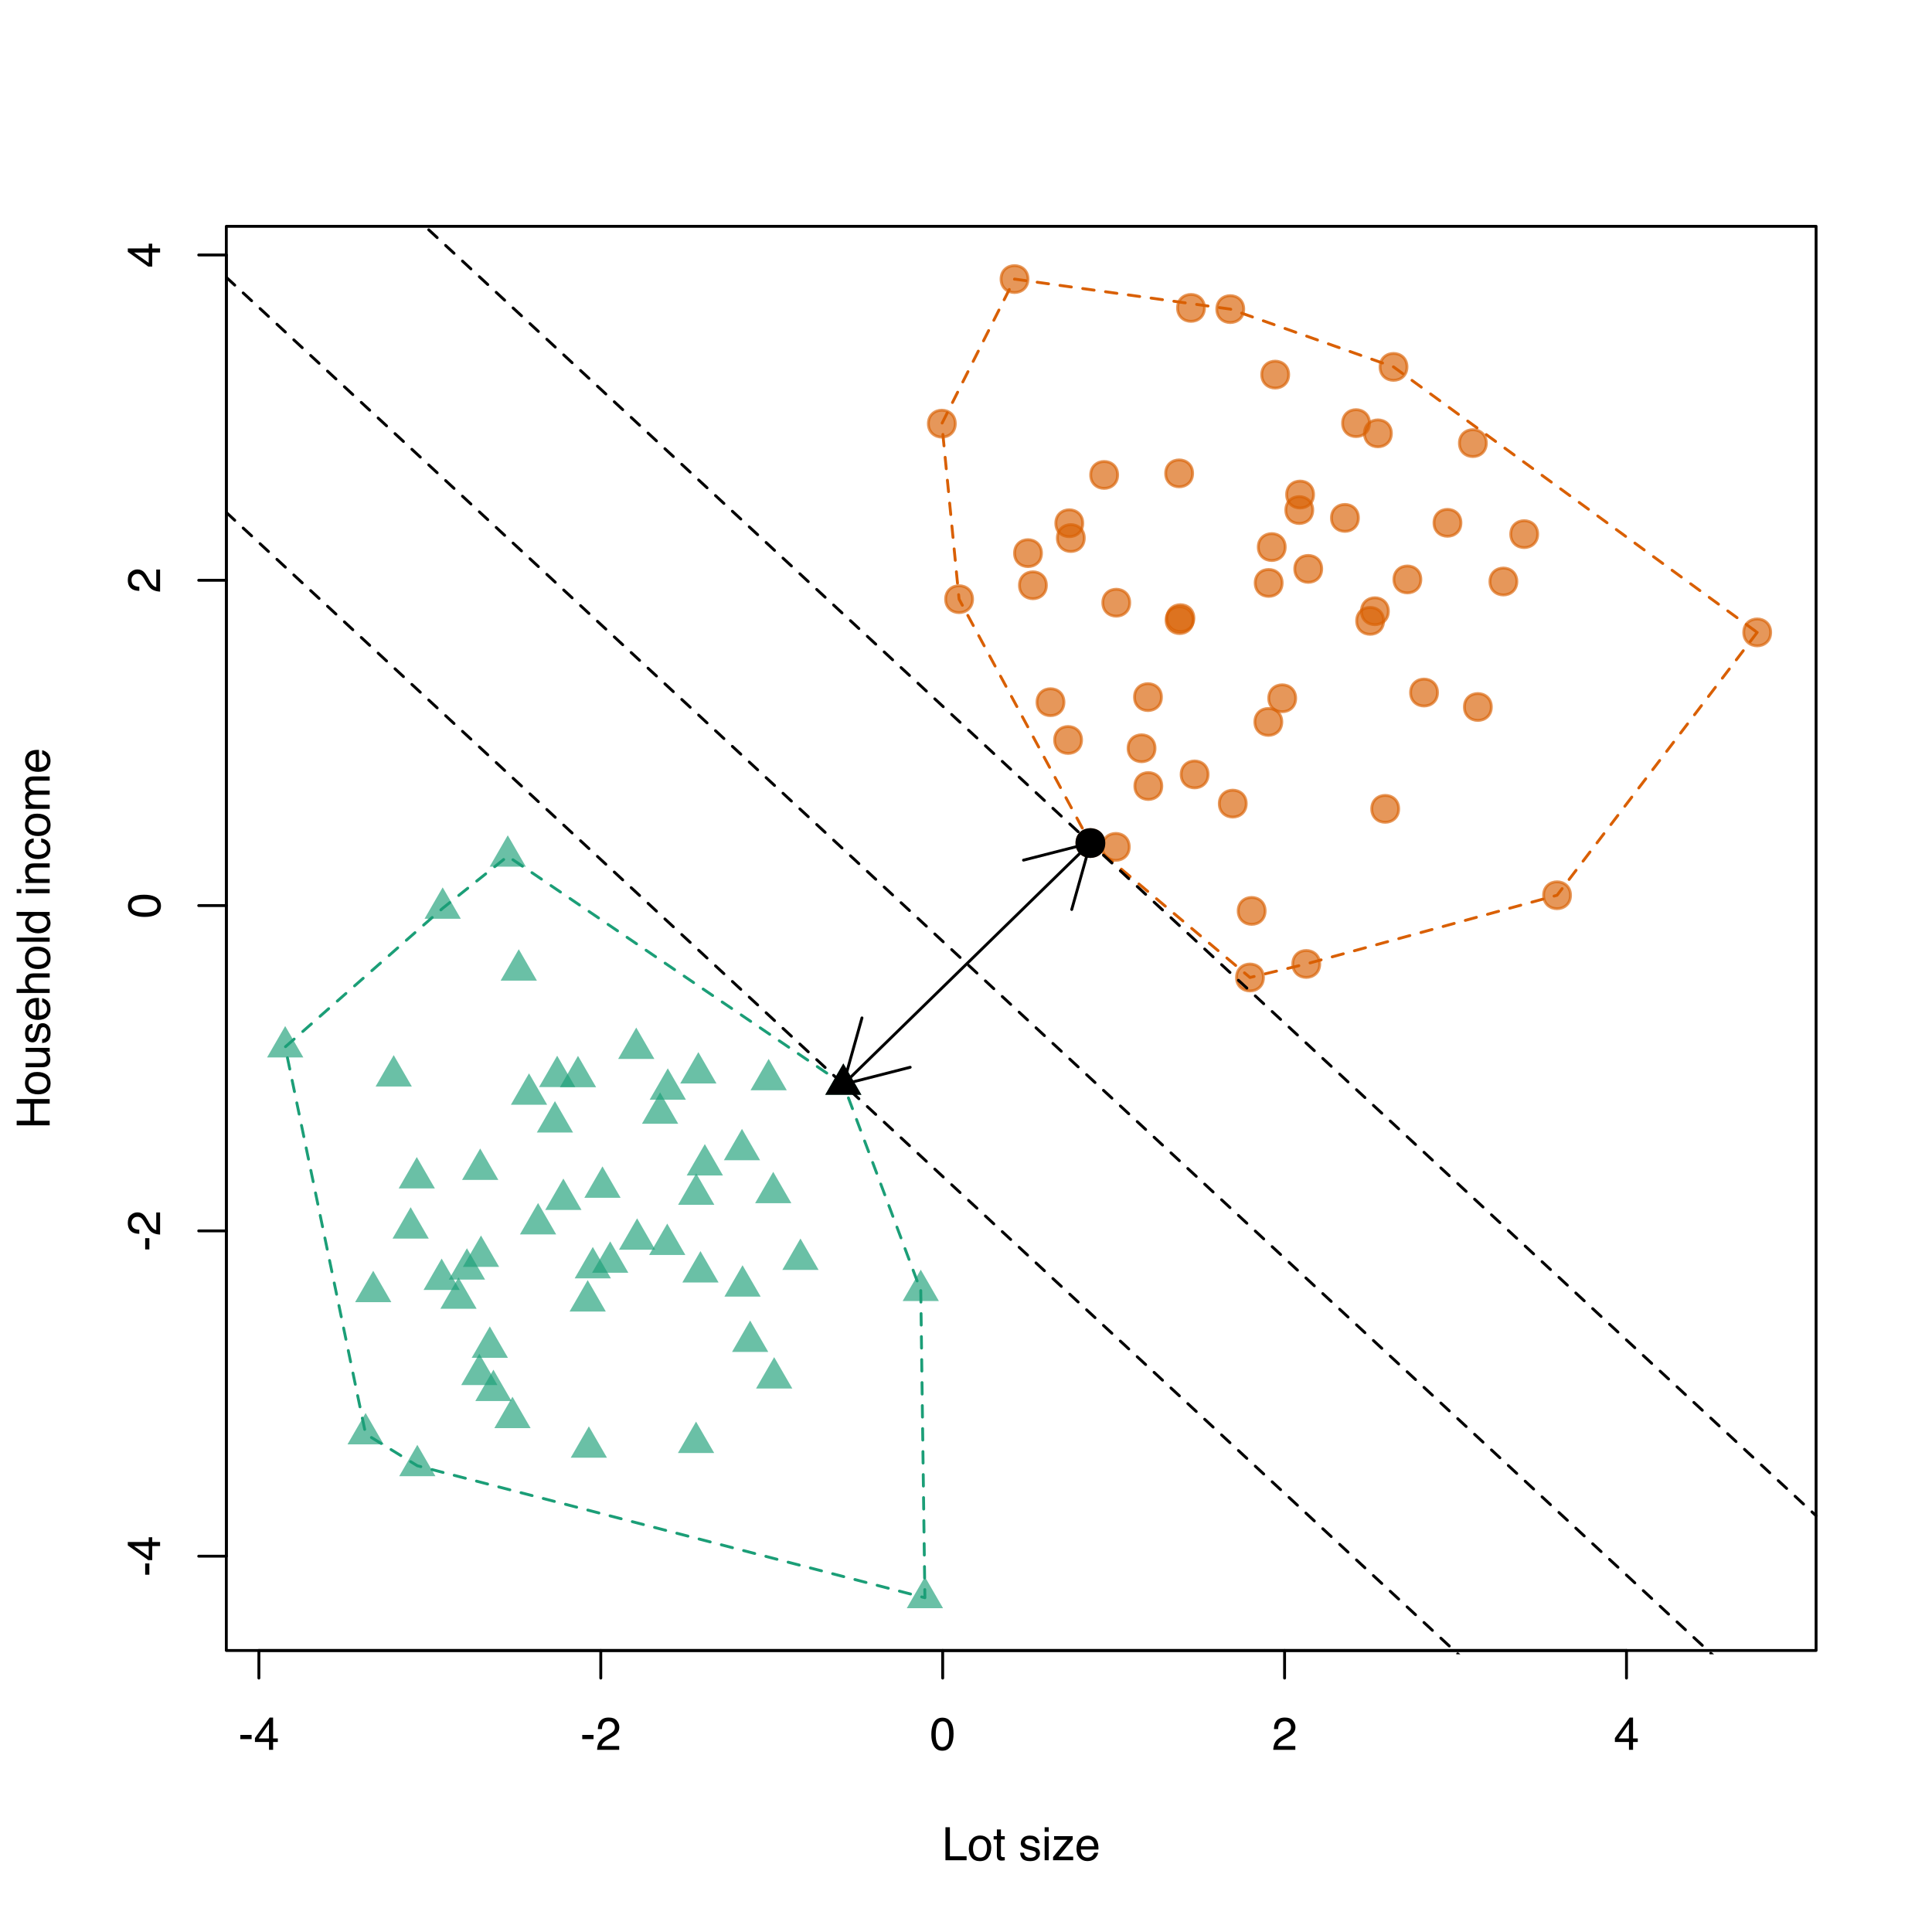 <?xml version="1.0" encoding="UTF-8"?>
<svg xmlns="http://www.w3.org/2000/svg" xmlns:xlink="http://www.w3.org/1999/xlink" width="504pt" height="504pt" viewBox="0 0 504 504" version="1.1">
<defs>
<g>
<symbol overflow="visible" id="glyph0-0">
<path style="stroke:none;" d="M 0.391 0 L 0.391 -8.609 L 7.219 -8.609 L 7.219 0 Z M 6.141 -1.078 L 6.141 -7.531 L 1.469 -7.531 L 1.469 -1.078 Z M 6.141 -1.078 "/>
</symbol>
<symbol overflow="visible" id="glyph0-1">
<path style="stroke:none;" d="M 0.5 -3.891 L 3.438 -3.891 L 3.438 -2.797 L 0.5 -2.797 Z M 0.5 -3.891 "/>
</symbol>
<symbol overflow="visible" id="glyph0-2">
<path style="stroke:none;" d="M 3.969 -2.969 L 3.969 -6.781 L 1.281 -2.969 Z M 3.984 0 L 3.984 -2.047 L 0.312 -2.047 L 0.312 -3.078 L 4.156 -8.422 L 5.047 -8.422 L 5.047 -2.969 L 6.281 -2.969 L 6.281 -2.047 L 5.047 -2.047 L 5.047 0 Z M 3.984 0 "/>
</symbol>
<symbol overflow="visible" id="glyph0-3">
<path style="stroke:none;" d="M 0.375 0 C 0.414 -0.719 0.566 -1.344 0.828 -1.875 C 1.086 -2.414 1.594 -2.906 2.344 -3.344 L 3.469 -4 C 3.969 -4.289 4.32 -4.539 4.531 -4.75 C 4.852 -5.07 5.016 -5.441 5.016 -5.859 C 5.016 -6.348 4.863 -6.734 4.562 -7.016 C 4.27 -7.305 3.883 -7.453 3.406 -7.453 C 2.676 -7.453 2.176 -7.18 1.906 -6.641 C 1.75 -6.336 1.664 -5.93 1.656 -5.422 L 0.578 -5.422 C 0.586 -6.148 0.723 -6.742 0.984 -7.203 C 1.441 -8.016 2.25 -8.422 3.406 -8.422 C 4.363 -8.422 5.062 -8.16 5.5 -7.641 C 5.945 -7.117 6.172 -6.539 6.172 -5.906 C 6.172 -5.238 5.938 -4.664 5.469 -4.188 C 5.195 -3.906 4.707 -3.566 4 -3.172 L 3.188 -2.734 C 2.812 -2.523 2.516 -2.32 2.297 -2.125 C 1.898 -1.789 1.648 -1.414 1.547 -1 L 6.141 -1 L 6.141 0 Z M 0.375 0 "/>
</symbol>
<symbol overflow="visible" id="glyph0-4">
<path style="stroke:none;" d="M 3.25 -8.391 C 4.332 -8.391 5.117 -7.941 5.609 -7.047 C 5.984 -6.359 6.172 -5.41 6.172 -4.203 C 6.172 -3.066 6 -2.125 5.656 -1.375 C 5.164 -0.301 4.359 0.234 3.234 0.234 C 2.234 0.234 1.484 -0.203 0.984 -1.078 C 0.578 -1.816 0.375 -2.801 0.375 -4.031 C 0.375 -4.977 0.5 -5.797 0.75 -6.484 C 1.207 -7.754 2.039 -8.391 3.25 -8.391 Z M 3.234 -0.734 C 3.785 -0.734 4.223 -0.973 4.547 -1.453 C 4.867 -1.941 5.031 -2.848 5.031 -4.172 C 5.031 -5.117 4.91 -5.898 4.672 -6.516 C 4.441 -7.129 3.988 -7.438 3.312 -7.438 C 2.688 -7.438 2.227 -7.145 1.938 -6.562 C 1.656 -5.977 1.516 -5.117 1.516 -3.984 C 1.516 -3.129 1.609 -2.441 1.797 -1.922 C 2.078 -1.129 2.555 -0.734 3.234 -0.734 Z M 3.234 -0.734 "/>
</symbol>
<symbol overflow="visible" id="glyph0-5">
<path style="stroke:none;" d="M 0.922 -8.609 L 2.078 -8.609 L 2.078 -1.031 L 6.438 -1.031 L 6.438 0 L 0.922 0 Z M 0.922 -8.609 "/>
</symbol>
<symbol overflow="visible" id="glyph0-6">
<path style="stroke:none;" d="M 3.266 -0.688 C 3.961 -0.688 4.441 -0.945 4.703 -1.469 C 4.961 -2 5.094 -2.586 5.094 -3.234 C 5.094 -3.828 5 -4.305 4.812 -4.672 C 4.508 -5.242 4 -5.531 3.281 -5.531 C 2.633 -5.531 2.164 -5.285 1.875 -4.797 C 1.582 -4.305 1.438 -3.711 1.438 -3.016 C 1.438 -2.348 1.582 -1.789 1.875 -1.344 C 2.164 -0.906 2.629 -0.688 3.266 -0.688 Z M 3.312 -6.453 C 4.113 -6.453 4.789 -6.18 5.344 -5.641 C 5.906 -5.109 6.188 -4.316 6.188 -3.266 C 6.188 -2.254 5.941 -1.414 5.453 -0.75 C 4.961 -0.094 4.203 0.234 3.172 0.234 C 2.305 0.234 1.617 -0.055 1.109 -0.641 C 0.598 -1.234 0.344 -2.02 0.344 -3 C 0.344 -4.051 0.609 -4.891 1.141 -5.516 C 1.68 -6.141 2.406 -6.453 3.312 -6.453 Z M 3.266 -6.422 Z M 3.266 -6.422 "/>
</symbol>
<symbol overflow="visible" id="glyph0-7">
<path style="stroke:none;" d="M 0.984 -8.031 L 2.047 -8.031 L 2.047 -6.281 L 3.047 -6.281 L 3.047 -5.422 L 2.047 -5.422 L 2.047 -1.312 C 2.047 -1.094 2.125 -0.945 2.281 -0.875 C 2.352 -0.832 2.488 -0.812 2.688 -0.812 C 2.738 -0.812 2.789 -0.812 2.844 -0.812 C 2.906 -0.82 2.973 -0.828 3.047 -0.828 L 3.047 0 C 2.93 0.031 2.805 0.051 2.672 0.062 C 2.547 0.082 2.406 0.094 2.25 0.094 C 1.758 0.094 1.426 -0.031 1.25 -0.281 C 1.07 -0.531 0.984 -0.859 0.984 -1.266 L 0.984 -5.422 L 0.141 -5.422 L 0.141 -6.281 L 0.984 -6.281 Z M 0.984 -8.031 "/>
</symbol>
<symbol overflow="visible" id="glyph0-8">
<path style="stroke:none;" d=""/>
</symbol>
<symbol overflow="visible" id="glyph0-9">
<path style="stroke:none;" d="M 1.406 -1.969 C 1.438 -1.613 1.523 -1.344 1.672 -1.156 C 1.93 -0.82 2.391 -0.656 3.047 -0.656 C 3.441 -0.656 3.785 -0.738 4.078 -0.906 C 4.379 -1.07 4.531 -1.332 4.531 -1.688 C 4.531 -1.957 4.41 -2.164 4.172 -2.312 C 4.016 -2.395 3.711 -2.492 3.266 -2.609 L 2.422 -2.812 C 1.891 -2.945 1.5 -3.098 1.25 -3.266 C 0.789 -3.547 0.562 -3.941 0.562 -4.453 C 0.562 -5.047 0.773 -5.523 1.203 -5.891 C 1.629 -6.254 2.207 -6.438 2.938 -6.438 C 3.875 -6.438 4.551 -6.16 4.969 -5.609 C 5.238 -5.254 5.367 -4.875 5.359 -4.469 L 4.359 -4.469 C 4.336 -4.707 4.254 -4.926 4.109 -5.125 C 3.867 -5.395 3.445 -5.531 2.844 -5.531 C 2.445 -5.531 2.145 -5.453 1.938 -5.297 C 1.738 -5.148 1.641 -4.953 1.641 -4.703 C 1.641 -4.43 1.773 -4.211 2.047 -4.047 C 2.203 -3.953 2.43 -3.867 2.734 -3.797 L 3.422 -3.625 C 4.18 -3.438 4.691 -3.258 4.953 -3.094 C 5.359 -2.82 5.562 -2.395 5.562 -1.812 C 5.562 -1.258 5.348 -0.781 4.922 -0.375 C 4.504 0.031 3.863 0.234 3 0.234 C 2.062 0.234 1.395 0.023 1 -0.391 C 0.613 -0.816 0.41 -1.344 0.391 -1.969 Z M 2.953 -6.422 Z M 2.953 -6.422 "/>
</symbol>
<symbol overflow="visible" id="glyph0-10">
<path style="stroke:none;" d="M 0.781 -6.25 L 1.844 -6.25 L 1.844 0 L 0.781 0 Z M 0.781 -8.609 L 1.844 -8.609 L 1.844 -7.406 L 0.781 -7.406 Z M 0.781 -8.609 "/>
</symbol>
<symbol overflow="visible" id="glyph0-11">
<path style="stroke:none;" d="M 0.312 -0.828 L 4.031 -5.328 L 0.578 -5.328 L 0.578 -6.281 L 5.438 -6.281 L 5.438 -5.422 L 1.75 -0.938 L 5.562 -0.938 L 5.562 0 L 0.312 0 Z M 3.016 -6.422 Z M 3.016 -6.422 "/>
</symbol>
<symbol overflow="visible" id="glyph0-12">
<path style="stroke:none;" d="M 3.391 -6.422 C 3.836 -6.422 4.27 -6.316 4.688 -6.109 C 5.102 -5.898 5.422 -5.629 5.641 -5.297 C 5.848 -4.973 5.988 -4.602 6.062 -4.188 C 6.125 -3.895 6.156 -3.43 6.156 -2.797 L 1.547 -2.797 C 1.566 -2.16 1.719 -1.648 2 -1.266 C 2.281 -0.879 2.719 -0.688 3.312 -0.688 C 3.863 -0.688 4.301 -0.867 4.625 -1.234 C 4.812 -1.441 4.945 -1.688 5.031 -1.969 L 6.062 -1.969 C 6.039 -1.738 5.953 -1.484 5.797 -1.203 C 5.641 -0.922 5.469 -0.688 5.281 -0.5 C 4.957 -0.188 4.555 0.02 4.078 0.125 C 3.828 0.188 3.539 0.219 3.219 0.219 C 2.438 0.219 1.773 -0.062 1.234 -0.625 C 0.691 -1.195 0.422 -1.992 0.422 -3.016 C 0.422 -4.023 0.691 -4.844 1.234 -5.469 C 1.785 -6.102 2.504 -6.422 3.391 -6.422 Z M 5.062 -3.641 C 5.02 -4.098 4.922 -4.461 4.766 -4.734 C 4.484 -5.242 4.004 -5.5 3.328 -5.5 C 2.836 -5.5 2.426 -5.32 2.094 -4.969 C 1.77 -4.625 1.598 -4.18 1.578 -3.641 Z M 3.281 -6.422 Z M 3.281 -6.422 "/>
</symbol>
<symbol overflow="visible" id="glyph1-0">
<path style="stroke:none;" d="M 0 -0.391 L -8.609 -0.391 L -8.609 -7.219 L 0 -7.219 Z M -1.078 -6.141 L -7.531 -6.141 L -7.531 -1.469 L -1.078 -1.469 Z M -1.078 -6.141 "/>
</symbol>
<symbol overflow="visible" id="glyph1-1">
<path style="stroke:none;" d="M -3.891 -0.5 L -3.891 -3.438 L -2.797 -3.438 L -2.797 -0.5 Z M -3.891 -0.5 "/>
</symbol>
<symbol overflow="visible" id="glyph1-2">
<path style="stroke:none;" d="M -2.969 -3.969 L -6.781 -3.969 L -2.969 -1.281 Z M 0 -3.984 L -2.047 -3.984 L -2.047 -0.312 L -3.078 -0.312 L -8.422 -4.156 L -8.422 -5.047 L -2.969 -5.047 L -2.969 -6.281 L -2.047 -6.281 L -2.047 -5.047 L 0 -5.047 Z M 0 -3.984 "/>
</symbol>
<symbol overflow="visible" id="glyph1-3">
<path style="stroke:none;" d="M 0 -0.375 C -0.719 -0.414 -1.344 -0.566 -1.875 -0.828 C -2.414 -1.086 -2.906 -1.594 -3.344 -2.344 L -4 -3.469 C -4.289 -3.969 -4.539 -4.32 -4.75 -4.531 C -5.07 -4.852 -5.441 -5.016 -5.859 -5.016 C -6.348 -5.016 -6.734 -4.863 -7.016 -4.562 C -7.305 -4.27 -7.453 -3.883 -7.453 -3.406 C -7.453 -2.676 -7.18 -2.176 -6.641 -1.906 C -6.336 -1.75 -5.93 -1.664 -5.422 -1.656 L -5.422 -0.578 C -6.148 -0.586 -6.742 -0.723 -7.203 -0.984 C -8.016 -1.441 -8.422 -2.25 -8.422 -3.406 C -8.422 -4.363 -8.16 -5.062 -7.641 -5.5 C -7.117 -5.945 -6.539 -6.172 -5.906 -6.172 C -5.238 -6.172 -4.664 -5.938 -4.188 -5.469 C -3.906 -5.195 -3.566 -4.707 -3.172 -4 L -2.734 -3.188 C -2.523 -2.812 -2.32 -2.516 -2.125 -2.297 C -1.789 -1.898 -1.414 -1.648 -1 -1.547 L -1 -6.141 L 0 -6.141 Z M 0 -0.375 "/>
</symbol>
<symbol overflow="visible" id="glyph1-4">
<path style="stroke:none;" d="M -8.391 -3.25 C -8.391 -4.332 -7.941 -5.117 -7.047 -5.609 C -6.359 -5.984 -5.41 -6.172 -4.203 -6.172 C -3.066 -6.172 -2.125 -6 -1.375 -5.656 C -0.301 -5.164 0.234 -4.359 0.234 -3.234 C 0.234 -2.234 -0.203 -1.484 -1.078 -0.984 C -1.816 -0.578 -2.801 -0.375 -4.031 -0.375 C -4.977 -0.375 -5.797 -0.5 -6.484 -0.75 C -7.754 -1.207 -8.391 -2.039 -8.391 -3.25 Z M -0.734 -3.234 C -0.734 -3.785 -0.973 -4.223 -1.453 -4.547 C -1.941 -4.867 -2.848 -5.031 -4.172 -5.031 C -5.117 -5.031 -5.898 -4.91 -6.516 -4.672 C -7.129 -4.441 -7.438 -3.988 -7.438 -3.312 C -7.438 -2.688 -7.145 -2.227 -6.562 -1.938 C -5.977 -1.656 -5.117 -1.516 -3.984 -1.516 C -3.129 -1.516 -2.441 -1.609 -1.922 -1.797 C -1.129 -2.078 -0.734 -2.555 -0.734 -3.234 Z M -0.734 -3.234 "/>
</symbol>
<symbol overflow="visible" id="glyph1-5">
<path style="stroke:none;" d="M -8.609 -0.938 L -8.609 -2.125 L -5.047 -2.125 L -5.047 -6.594 L -8.609 -6.594 L -8.609 -7.781 L 0 -7.781 L 0 -6.594 L -4.031 -6.594 L -4.031 -2.125 L 0 -2.125 L 0 -0.938 Z M -8.609 -0.938 "/>
</symbol>
<symbol overflow="visible" id="glyph1-6">
<path style="stroke:none;" d="M -0.688 -3.266 C -0.688 -3.961 -0.945 -4.441 -1.469 -4.703 C -2 -4.961 -2.586 -5.094 -3.234 -5.094 C -3.828 -5.094 -4.305 -5 -4.672 -4.812 C -5.242 -4.508 -5.531 -4 -5.531 -3.281 C -5.531 -2.633 -5.285 -2.164 -4.797 -1.875 C -4.305 -1.582 -3.711 -1.438 -3.016 -1.438 C -2.348 -1.438 -1.789 -1.582 -1.344 -1.875 C -0.906 -2.164 -0.688 -2.629 -0.688 -3.266 Z M -6.453 -3.312 C -6.453 -4.113 -6.18 -4.789 -5.641 -5.344 C -5.109 -5.906 -4.316 -6.188 -3.266 -6.188 C -2.254 -6.188 -1.414 -5.941 -0.75 -5.453 C -0.094 -4.961 0.234 -4.203 0.234 -3.172 C 0.234 -2.305 -0.055 -1.617 -0.641 -1.109 C -1.234 -0.598 -2.02 -0.344 -3 -0.344 C -4.051 -0.344 -4.891 -0.609 -5.516 -1.141 C -6.141 -1.68 -6.453 -2.406 -6.453 -3.312 Z M -6.422 -3.266 Z M -6.422 -3.266 "/>
</symbol>
<symbol overflow="visible" id="glyph1-7">
<path style="stroke:none;" d="M -6.281 -1.828 L -2.109 -1.828 C -1.785 -1.828 -1.523 -1.879 -1.328 -1.984 C -0.953 -2.172 -0.766 -2.52 -0.766 -3.031 C -0.766 -3.758 -1.094 -4.258 -1.75 -4.531 C -2.102 -4.676 -2.582 -4.75 -3.188 -4.75 L -6.281 -4.75 L -6.281 -5.797 L 0 -5.797 L 0 -4.812 L -0.922 -4.812 C -0.68 -4.676 -0.484 -4.508 -0.328 -4.312 C 0.004 -3.906 0.172 -3.414 0.172 -2.844 C 0.172 -1.945 -0.129 -1.336 -0.734 -1.016 C -1.047 -0.836 -1.473 -0.75 -2.016 -0.75 L -6.281 -0.75 Z M -6.422 -3.281 Z M -6.422 -3.281 "/>
</symbol>
<symbol overflow="visible" id="glyph1-8">
<path style="stroke:none;" d="M -1.969 -1.406 C -1.613 -1.438 -1.344 -1.523 -1.156 -1.672 C -0.82 -1.93 -0.656 -2.391 -0.656 -3.047 C -0.656 -3.441 -0.738 -3.785 -0.906 -4.078 C -1.07 -4.379 -1.332 -4.531 -1.688 -4.531 C -1.957 -4.531 -2.164 -4.41 -2.312 -4.172 C -2.395 -4.016 -2.492 -3.711 -2.609 -3.266 L -2.812 -2.422 C -2.945 -1.891 -3.098 -1.5 -3.266 -1.25 C -3.547 -0.789 -3.941 -0.562 -4.453 -0.562 C -5.047 -0.562 -5.523 -0.773 -5.891 -1.203 C -6.254 -1.629 -6.438 -2.207 -6.438 -2.938 C -6.438 -3.875 -6.16 -4.551 -5.609 -4.969 C -5.254 -5.238 -4.875 -5.367 -4.469 -5.359 L -4.469 -4.359 C -4.707 -4.336 -4.926 -4.254 -5.125 -4.109 C -5.395 -3.867 -5.531 -3.445 -5.531 -2.844 C -5.531 -2.445 -5.453 -2.145 -5.297 -1.938 C -5.148 -1.738 -4.953 -1.641 -4.703 -1.641 C -4.43 -1.641 -4.211 -1.773 -4.047 -2.047 C -3.953 -2.203 -3.867 -2.43 -3.797 -2.734 L -3.625 -3.422 C -3.438 -4.18 -3.258 -4.691 -3.094 -4.953 C -2.82 -5.359 -2.395 -5.562 -1.812 -5.562 C -1.258 -5.562 -0.781 -5.348 -0.375 -4.922 C 0.031 -4.504 0.234 -3.863 0.234 -3 C 0.234 -2.062 0.023 -1.395 -0.391 -1 C -0.816 -0.613 -1.344 -0.41 -1.969 -0.391 Z M -6.422 -2.953 Z M -6.422 -2.953 "/>
</symbol>
<symbol overflow="visible" id="glyph1-9">
<path style="stroke:none;" d="M -6.422 -3.391 C -6.422 -3.836 -6.316 -4.27 -6.109 -4.688 C -5.898 -5.102 -5.629 -5.422 -5.297 -5.641 C -4.973 -5.848 -4.602 -5.988 -4.188 -6.062 C -3.895 -6.125 -3.43 -6.156 -2.797 -6.156 L -2.797 -1.547 C -2.16 -1.566 -1.648 -1.719 -1.266 -2 C -0.879 -2.281 -0.688 -2.719 -0.688 -3.312 C -0.688 -3.863 -0.867 -4.301 -1.234 -4.625 C -1.441 -4.812 -1.688 -4.945 -1.969 -5.031 L -1.969 -6.062 C -1.738 -6.039 -1.484 -5.953 -1.203 -5.797 C -0.922 -5.641 -0.688 -5.469 -0.5 -5.281 C -0.188 -4.957 0.02 -4.555 0.125 -4.078 C 0.188 -3.828 0.219 -3.539 0.219 -3.219 C 0.219 -2.438 -0.062 -1.773 -0.625 -1.234 C -1.195 -0.691 -1.992 -0.422 -3.016 -0.422 C -4.023 -0.422 -4.844 -0.691 -5.469 -1.234 C -6.102 -1.785 -6.422 -2.504 -6.422 -3.391 Z M -3.641 -5.062 C -4.098 -5.02 -4.461 -4.922 -4.734 -4.766 C -5.242 -4.484 -5.5 -4.004 -5.5 -3.328 C -5.5 -2.836 -5.32 -2.426 -4.969 -2.094 C -4.625 -1.77 -4.18 -1.598 -3.641 -1.578 Z M -6.422 -3.281 Z M -6.422 -3.281 "/>
</symbol>
<symbol overflow="visible" id="glyph1-10">
<path style="stroke:none;" d="M -8.641 -0.781 L -8.641 -1.828 L -5.422 -1.828 C -5.742 -2.078 -5.969 -2.301 -6.094 -2.5 C -6.312 -2.844 -6.422 -3.27 -6.422 -3.781 C -6.422 -4.688 -6.102 -5.301 -5.469 -5.625 C -5.125 -5.801 -4.645 -5.891 -4.031 -5.891 L 0 -5.891 L 0 -4.812 L -3.953 -4.812 C -4.41 -4.812 -4.75 -4.75 -4.969 -4.625 C -5.312 -4.438 -5.484 -4.078 -5.484 -3.547 C -5.484 -3.109 -5.332 -2.711 -5.031 -2.359 C -4.727 -2.004 -4.16 -1.828 -3.328 -1.828 L 0 -1.828 L 0 -0.781 Z M -8.641 -0.781 "/>
</symbol>
<symbol overflow="visible" id="glyph1-11">
<path style="stroke:none;" d="M -8.609 -0.797 L -8.609 -1.859 L 0 -1.859 L 0 -0.797 Z M -8.609 -0.797 "/>
</symbol>
<symbol overflow="visible" id="glyph1-12">
<path style="stroke:none;" d="M -3.062 -1.438 C -2.395 -1.438 -1.832 -1.578 -1.375 -1.859 C -0.926 -2.148 -0.703 -2.609 -0.703 -3.234 C -0.703 -3.723 -0.91 -4.125 -1.328 -4.438 C -1.742 -4.758 -2.348 -4.922 -3.141 -4.922 C -3.93 -4.922 -4.516 -4.754 -4.891 -4.422 C -5.273 -4.098 -5.469 -3.703 -5.469 -3.234 C -5.469 -2.703 -5.266 -2.27 -4.859 -1.938 C -4.453 -1.602 -3.852 -1.438 -3.062 -1.438 Z M -6.391 -3.031 C -6.391 -3.508 -6.285 -3.91 -6.078 -4.234 C -5.961 -4.422 -5.758 -4.633 -5.469 -4.875 L -8.641 -4.875 L -8.641 -5.891 L 0 -5.891 L 0 -4.938 L -0.875 -4.938 C -0.488 -4.695 -0.207 -4.406 -0.031 -4.062 C 0.133 -3.727 0.219 -3.344 0.219 -2.906 C 0.219 -2.207 -0.07 -1.602 -0.656 -1.094 C -1.25 -0.582 -2.031 -0.328 -3 -0.328 C -3.914 -0.328 -4.707 -0.562 -5.375 -1.031 C -6.051 -1.5 -6.391 -2.164 -6.391 -3.031 Z M -6.391 -3.031 "/>
</symbol>
<symbol overflow="visible" id="glyph1-13">
<path style="stroke:none;" d=""/>
</symbol>
<symbol overflow="visible" id="glyph1-14">
<path style="stroke:none;" d="M -6.25 -0.781 L -6.25 -1.844 L 0 -1.844 L 0 -0.781 Z M -8.609 -0.781 L -8.609 -1.844 L -7.406 -1.844 L -7.406 -0.781 Z M -8.609 -0.781 "/>
</symbol>
<symbol overflow="visible" id="glyph1-15">
<path style="stroke:none;" d="M -6.281 -0.781 L -6.281 -1.781 L -5.391 -1.781 C -5.754 -2.07 -6.016 -2.383 -6.172 -2.719 C -6.336 -3.051 -6.422 -3.422 -6.422 -3.828 C -6.422 -4.711 -6.109 -5.312 -5.484 -5.625 C -5.141 -5.801 -4.656 -5.891 -4.031 -5.891 L 0 -5.891 L 0 -4.812 L -3.953 -4.812 C -4.336 -4.812 -4.645 -4.754 -4.875 -4.641 C -5.27 -4.453 -5.469 -4.113 -5.469 -3.625 C -5.469 -3.375 -5.441 -3.172 -5.391 -3.016 C -5.305 -2.723 -5.133 -2.469 -4.875 -2.25 C -4.664 -2.07 -4.453 -1.957 -4.234 -1.906 C -4.016 -1.852 -3.695 -1.828 -3.281 -1.828 L 0 -1.828 L 0 -0.781 Z M -6.422 -3.25 Z M -6.422 -3.25 "/>
</symbol>
<symbol overflow="visible" id="glyph1-16">
<path style="stroke:none;" d="M -6.453 -3.188 C -6.453 -3.895 -6.281 -4.469 -5.938 -4.906 C -5.594 -5.352 -5.004 -5.625 -4.172 -5.719 L -4.172 -4.688 C -4.555 -4.625 -4.875 -4.484 -5.125 -4.266 C -5.383 -4.047 -5.516 -3.688 -5.516 -3.188 C -5.516 -2.52 -5.188 -2.039 -4.531 -1.75 C -4.102 -1.562 -3.578 -1.469 -2.953 -1.469 C -2.328 -1.469 -1.797 -1.598 -1.359 -1.859 C -0.93 -2.129 -0.719 -2.551 -0.719 -3.125 C -0.719 -3.562 -0.852 -3.906 -1.125 -4.156 C -1.395 -4.414 -1.758 -4.594 -2.219 -4.688 L -2.219 -5.719 C -1.383 -5.602 -0.773 -5.312 -0.391 -4.844 C -0.004 -4.375 0.188 -3.773 0.188 -3.047 C 0.188 -2.223 -0.113 -1.566 -0.719 -1.078 C -1.32 -0.586 -2.07 -0.344 -2.969 -0.344 C -4.07 -0.344 -4.926 -0.609 -5.531 -1.141 C -6.145 -1.68 -6.453 -2.363 -6.453 -3.188 Z M -6.422 -3.031 Z M -6.422 -3.031 "/>
</symbol>
<symbol overflow="visible" id="glyph1-17">
<path style="stroke:none;" d="M -6.281 -0.781 L -6.281 -1.812 L -5.391 -1.812 C -5.691 -2.062 -5.914 -2.289 -6.062 -2.5 C -6.301 -2.844 -6.422 -3.238 -6.422 -3.688 C -6.422 -4.188 -6.297 -4.586 -6.047 -4.891 C -5.91 -5.055 -5.703 -5.211 -5.422 -5.359 C -5.766 -5.586 -6.016 -5.859 -6.172 -6.172 C -6.336 -6.492 -6.422 -6.852 -6.422 -7.25 C -6.422 -8.094 -6.113 -8.664 -5.5 -8.969 C -5.176 -9.133 -4.734 -9.219 -4.172 -9.219 L 0 -9.219 L 0 -8.125 L -4.359 -8.125 C -4.773 -8.125 -5.062 -8.02 -5.219 -7.812 C -5.375 -7.602 -5.453 -7.348 -5.453 -7.047 C -5.453 -6.629 -5.312 -6.27 -5.031 -5.969 C -4.758 -5.676 -4.301 -5.531 -3.656 -5.531 L 0 -5.531 L 0 -4.453 L -4.094 -4.453 C -4.52 -4.453 -4.832 -4.398 -5.031 -4.297 C -5.32 -4.141 -5.469 -3.844 -5.469 -3.406 C -5.469 -3.008 -5.312 -2.645 -5 -2.312 C -4.695 -1.988 -4.141 -1.828 -3.328 -1.828 L 0 -1.828 L 0 -0.781 Z M -6.281 -0.781 "/>
</symbol>
</g>
<clipPath id="clip1">
  <path d="M 59.039 71 L 474.758 71 L 474.758 431.559 L 59.039 431.559 Z M 59.039 71 "/>
</clipPath>
<clipPath id="clip2">
  <path d="M 59.039 133 L 459 133 L 459 431.559 L 59.039 431.559 Z M 59.039 133 "/>
</clipPath>
<clipPath id="clip3">
  <path d="M 59.039 59.039 L 474.758 59.039 L 474.758 396 L 59.039 396 Z M 59.039 59.039 "/>
</clipPath>
</defs>
<g id="surface21">
<rect x="0" y="0" width="504" height="504" style="fill:rgb(100%,100%,100%);fill-opacity:1;stroke:none;"/>
<path style=" stroke:none;fill-rule:nonzero;fill:rgb(10.588%,61.961%,46.667%);fill-opacity:0.651;" d="M 145.352 275.402 L 150.078 283.59 L 140.621 283.59 Z M 145.352 275.402 "/>
<path style=" stroke:none;fill-rule:nonzero;fill:rgb(10.588%,61.961%,46.667%);fill-opacity:0.651;" d="M 157.168 304.273 L 161.895 312.461 L 152.441 312.461 Z M 157.168 304.273 "/>
<path style=" stroke:none;fill-rule:nonzero;fill:rgb(10.588%,61.961%,46.667%);fill-opacity:0.651;" d="M 174.203 278.691 L 178.93 286.879 L 169.477 286.879 Z M 174.203 278.691 "/>
<path style=" stroke:none;fill-rule:nonzero;fill:rgb(10.588%,61.961%,46.667%);fill-opacity:0.651;" d="M 146.965 307.445 L 151.691 315.633 L 142.238 315.633 Z M 146.965 307.445 "/>
<path style=" stroke:none;fill-rule:nonzero;fill:rgb(10.588%,61.961%,46.667%);fill-opacity:0.651;" d="M 135.332 247.625 L 140.059 255.812 L 130.602 255.812 Z M 135.332 247.625 "/>
<path style=" stroke:none;fill-rule:nonzero;fill:rgb(10.588%,61.961%,46.667%);fill-opacity:0.651;" d="M 125.039 353.133 L 129.766 361.32 L 120.312 361.32 Z M 125.039 353.133 "/>
<path style=" stroke:none;fill-rule:nonzero;fill:rgb(10.588%,61.961%,46.667%);fill-opacity:0.651;" d="M 108.867 376.91 L 113.594 385.098 L 104.141 385.098 Z M 108.867 376.91 "/>
<path style=" stroke:none;fill-rule:nonzero;fill:rgb(10.588%,61.961%,46.667%);fill-opacity:0.651;" d="M 125.27 299.609 L 130 307.797 L 120.543 307.797 Z M 125.27 299.609 "/>
<path style=" stroke:none;fill-rule:nonzero;fill:rgb(10.588%,61.961%,46.667%);fill-opacity:0.651;" d="M 172.195 284.961 L 176.922 293.148 L 167.469 293.148 Z M 172.195 284.961 "/>
<path style=" stroke:none;fill-rule:nonzero;fill:rgb(10.588%,61.961%,46.667%);fill-opacity:0.651;" d="M 132.461 217.906 L 137.188 226.094 L 127.734 226.094 Z M 132.461 217.906 "/>
<path style=" stroke:none;fill-rule:nonzero;fill:rgb(10.588%,61.961%,46.667%);fill-opacity:0.651;" d="M 125.477 322.305 L 130.207 330.492 L 120.75 330.492 Z M 125.477 322.305 "/>
<path style=" stroke:none;fill-rule:nonzero;fill:rgb(10.588%,61.961%,46.667%);fill-opacity:0.651;" d="M 240.199 331.219 L 244.926 339.406 L 235.473 339.406 Z M 240.199 331.219 "/>
<path style=" stroke:none;fill-rule:nonzero;fill:rgb(10.588%,61.961%,46.667%);fill-opacity:0.651;" d="M 102.707 275.246 L 107.434 283.434 L 97.98 283.434 Z M 102.707 275.246 "/>
<path style=" stroke:none;fill-rule:nonzero;fill:rgb(10.588%,61.961%,46.667%);fill-opacity:0.651;" d="M 153.312 333.949 L 158.039 342.137 L 148.586 342.137 Z M 153.312 333.949 "/>
<path style=" stroke:none;fill-rule:nonzero;fill:rgb(10.588%,61.961%,46.667%);fill-opacity:0.651;" d="M 95.375 368.609 L 100.102 376.797 L 90.648 376.797 Z M 95.375 368.609 "/>
<path style=" stroke:none;fill-rule:nonzero;fill:rgb(10.588%,61.961%,46.667%);fill-opacity:0.651;" d="M 193.707 330.062 L 198.434 338.25 L 188.98 338.25 Z M 193.707 330.062 "/>
<path style=" stroke:none;fill-rule:nonzero;fill:rgb(10.588%,61.961%,46.667%);fill-opacity:0.651;" d="M 159.184 323.832 L 163.91 332.02 L 154.453 332.02 Z M 159.184 323.832 "/>
<path style=" stroke:none;fill-rule:nonzero;fill:rgb(10.588%,61.961%,46.667%);fill-opacity:0.651;" d="M 166.203 317.82 L 170.93 326.012 L 161.477 326.012 Z M 166.203 317.82 "/>
<path style=" stroke:none;fill-rule:nonzero;fill:rgb(10.588%,61.961%,46.667%);fill-opacity:0.651;" d="M 115.215 328.324 L 119.941 336.512 L 110.488 336.512 Z M 115.215 328.324 "/>
<path style=" stroke:none;fill-rule:nonzero;fill:rgb(10.588%,61.961%,46.667%);fill-opacity:0.651;" d="M 115.48 231.484 L 120.207 239.672 L 110.754 239.672 Z M 115.48 231.484 "/>
<path style=" stroke:none;fill-rule:nonzero;fill:rgb(10.588%,61.961%,46.667%);fill-opacity:0.651;" d="M 241.277 411.34 L 246.008 419.527 L 236.551 419.527 Z M 241.277 411.34 "/>
<path style=" stroke:none;fill-rule:nonzero;fill:rgb(10.588%,61.961%,46.667%);fill-opacity:0.651;" d="M 183.867 298.453 L 188.598 306.641 L 179.141 306.641 Z M 183.867 298.453 "/>
<path style=" stroke:none;fill-rule:nonzero;fill:rgb(10.588%,61.961%,46.667%);fill-opacity:0.651;" d="M 193.562 294.484 L 198.289 302.672 L 188.836 302.672 Z M 193.562 294.484 "/>
<path style=" stroke:none;fill-rule:nonzero;fill:rgb(10.588%,61.961%,46.667%);fill-opacity:0.651;" d="M 138.004 280 L 142.73 288.188 L 133.277 288.188 Z M 138.004 280 "/>
<path style=" stroke:none;fill-rule:nonzero;fill:rgb(10.588%,61.961%,46.667%);fill-opacity:0.651;" d="M 181.578 370.855 L 186.309 379.043 L 176.852 379.043 Z M 181.578 370.855 "/>
<path style=" stroke:none;fill-rule:nonzero;fill:rgb(10.588%,61.961%,46.667%);fill-opacity:0.651;" d="M 108.727 301.836 L 113.453 310.023 L 104 310.023 Z M 108.727 301.836 "/>
<path style=" stroke:none;fill-rule:nonzero;fill:rgb(10.588%,61.961%,46.667%);fill-opacity:0.651;" d="M 165.98 268.062 L 170.711 276.25 L 161.254 276.25 Z M 165.98 268.062 "/>
<path style=" stroke:none;fill-rule:nonzero;fill:rgb(10.588%,61.961%,46.667%);fill-opacity:0.651;" d="M 208.816 323.09 L 213.543 331.277 L 204.09 331.277 Z M 208.816 323.09 "/>
<path style=" stroke:none;fill-rule:nonzero;fill:rgb(10.588%,61.961%,46.667%);fill-opacity:0.651;" d="M 153.613 372.086 L 158.34 380.273 L 148.887 380.273 Z M 153.613 372.086 "/>
<path style=" stroke:none;fill-rule:nonzero;fill:rgb(10.588%,61.961%,46.667%);fill-opacity:0.651;" d="M 181.621 306.102 L 186.348 314.289 L 176.895 314.289 Z M 181.621 306.102 "/>
<path style=" stroke:none;fill-rule:nonzero;fill:rgb(10.588%,61.961%,46.667%);fill-opacity:0.651;" d="M 200.52 276.227 L 205.246 284.414 L 195.793 284.414 Z M 200.52 276.227 "/>
<path style=" stroke:none;fill-rule:nonzero;fill:rgb(10.588%,61.961%,46.667%);fill-opacity:0.651;" d="M 144.766 287.25 L 149.492 295.438 L 140.039 295.438 Z M 144.766 287.25 "/>
<path style=" stroke:none;fill-rule:nonzero;fill:rgb(10.588%,61.961%,46.667%);fill-opacity:0.651;" d="M 97.363 331.504 L 102.09 339.691 L 92.637 339.691 Z M 97.363 331.504 "/>
<path style=" stroke:none;fill-rule:nonzero;fill:rgb(10.588%,61.961%,46.667%);fill-opacity:0.651;" d="M 74.398 267.664 L 79.129 275.852 L 69.672 275.852 Z M 74.398 267.664 "/>
<path style=" stroke:none;fill-rule:nonzero;fill:rgb(10.588%,61.961%,46.667%);fill-opacity:0.651;" d="M 127.777 346.02 L 132.504 354.207 L 123.051 354.207 Z M 127.777 346.02 "/>
<path style=" stroke:none;fill-rule:nonzero;fill:rgb(10.588%,61.961%,46.667%);fill-opacity:0.651;" d="M 150.785 275.441 L 155.512 283.629 L 146.059 283.629 Z M 150.785 275.441 "/>
<path style=" stroke:none;fill-rule:nonzero;fill:rgb(10.588%,61.961%,46.667%);fill-opacity:0.651;" d="M 182.73 326.375 L 187.457 334.562 L 178.004 334.562 Z M 182.73 326.375 "/>
<path style=" stroke:none;fill-rule:nonzero;fill:rgb(10.588%,61.961%,46.667%);fill-opacity:0.651;" d="M 182.18 274.457 L 186.906 282.645 L 177.453 282.645 Z M 182.18 274.457 "/>
<path style=" stroke:none;fill-rule:nonzero;fill:rgb(10.588%,61.961%,46.667%);fill-opacity:0.651;" d="M 133.691 364.363 L 138.418 372.551 L 128.965 372.551 Z M 133.691 364.363 "/>
<path style=" stroke:none;fill-rule:nonzero;fill:rgb(10.588%,61.961%,46.667%);fill-opacity:0.651;" d="M 140.363 313.828 L 145.09 322.016 L 135.637 322.016 Z M 140.363 313.828 "/>
<path style=" stroke:none;fill-rule:nonzero;fill:rgb(10.588%,61.961%,46.667%);fill-opacity:0.651;" d="M 220 277.41 L 224.727 285.602 L 215.273 285.602 Z M 220 277.41 "/>
<path style=" stroke:none;fill-rule:nonzero;fill:rgb(10.588%,61.961%,46.667%);fill-opacity:0.651;" d="M 128.719 357.305 L 133.445 365.492 L 123.992 365.492 Z M 128.719 357.305 "/>
<path style=" stroke:none;fill-rule:nonzero;fill:rgb(10.588%,61.961%,46.667%);fill-opacity:0.651;" d="M 195.691 344.488 L 200.418 352.676 L 190.965 352.676 Z M 195.691 344.488 "/>
<path style=" stroke:none;fill-rule:nonzero;fill:rgb(10.588%,61.961%,46.667%);fill-opacity:0.651;" d="M 174.062 319.195 L 178.789 327.383 L 169.336 327.383 Z M 174.062 319.195 "/>
<path style=" stroke:none;fill-rule:nonzero;fill:rgb(10.588%,61.961%,46.667%);fill-opacity:0.651;" d="M 119.609 333.23 L 124.34 341.418 L 114.883 341.418 Z M 119.609 333.23 "/>
<path style=" stroke:none;fill-rule:nonzero;fill:rgb(10.588%,61.961%,46.667%);fill-opacity:0.651;" d="M 154.641 325.293 L 159.367 333.48 L 149.914 333.48 Z M 154.641 325.293 "/>
<path style=" stroke:none;fill-rule:nonzero;fill:rgb(10.588%,61.961%,46.667%);fill-opacity:0.651;" d="M 107.125 314.922 L 111.852 323.109 L 102.398 323.109 Z M 107.125 314.922 "/>
<path style=" stroke:none;fill-rule:nonzero;fill:rgb(10.588%,61.961%,46.667%);fill-opacity:0.651;" d="M 201.957 354.035 L 206.688 362.223 L 197.23 362.223 Z M 201.957 354.035 "/>
<path style=" stroke:none;fill-rule:nonzero;fill:rgb(10.588%,61.961%,46.667%);fill-opacity:0.651;" d="M 121.812 325.625 L 126.539 333.812 L 117.086 333.812 Z M 121.812 325.625 "/>
<path style=" stroke:none;fill-rule:nonzero;fill:rgb(10.588%,61.961%,46.667%);fill-opacity:0.651;" d="M 201.715 305.695 L 206.441 313.883 L 196.984 313.883 Z M 201.715 305.695 "/>
<path style="fill-rule:nonzero;fill:rgb(85.098%,37.255%,0.784%);fill-opacity:0.651;stroke-width:0.75;stroke-linecap:round;stroke-linejoin:round;stroke:rgb(85.098%,37.255%,0.784%);stroke-opacity:0.651;stroke-miterlimit:10;" d="M 311.223 161.773 C 311.223 166.453 304.203 166.453 304.203 161.773 C 304.203 157.094 311.223 157.094 311.223 161.773 "/>
<path style="fill-rule:nonzero;fill:rgb(85.098%,37.255%,0.784%);fill-opacity:0.651;stroke-width:0.75;stroke-linecap:round;stroke-linejoin:round;stroke:rgb(85.098%,37.255%,0.784%);stroke-opacity:0.651;stroke-miterlimit:10;" d="M 360.938 161.961 C 360.938 166.641 353.918 166.641 353.918 161.961 C 353.918 157.281 360.938 157.281 360.938 161.961 "/>
<path style="fill-rule:nonzero;fill:rgb(85.098%,37.255%,0.784%);fill-opacity:0.651;stroke-width:0.75;stroke-linecap:round;stroke-linejoin:round;stroke:rgb(85.098%,37.255%,0.784%);stroke-opacity:0.651;stroke-miterlimit:10;" d="M 357.262 110.383 C 357.262 115.066 350.242 115.066 350.242 110.383 C 350.242 105.703 357.262 105.703 357.262 110.383 "/>
<path style="fill-rule:nonzero;fill:rgb(85.098%,37.255%,0.784%);fill-opacity:0.651;stroke-width:0.75;stroke-linecap:round;stroke-linejoin:round;stroke:rgb(85.098%,37.255%,0.784%);stroke-opacity:0.651;stroke-miterlimit:10;" d="M 367.039 95.711 C 367.039 100.391 360.02 100.391 360.02 95.711 C 360.02 91.031 367.039 91.031 367.039 95.711 "/>
<path style="fill-rule:nonzero;fill:rgb(85.098%,37.255%,0.784%);fill-opacity:0.651;stroke-width:0.75;stroke-linecap:round;stroke-linejoin:round;stroke:rgb(85.098%,37.255%,0.784%);stroke-opacity:0.651;stroke-miterlimit:10;" d="M 395.699 151.699 C 395.699 156.379 388.68 156.379 388.68 151.699 C 388.68 147.02 395.699 147.02 395.699 151.699 "/>
<path style="fill-rule:nonzero;fill:rgb(85.098%,37.255%,0.784%);fill-opacity:0.651;stroke-width:0.75;stroke-linecap:round;stroke-linejoin:round;stroke:rgb(85.098%,37.255%,0.784%);stroke-opacity:0.651;stroke-miterlimit:10;" d="M 344.789 148.402 C 344.789 153.082 337.766 153.082 337.766 148.402 C 337.766 143.723 344.789 143.723 344.789 148.402 "/>
<path style="fill-rule:nonzero;fill:rgb(85.098%,37.255%,0.784%);fill-opacity:0.651;stroke-width:0.75;stroke-linecap:round;stroke-linejoin:round;stroke:rgb(85.098%,37.255%,0.784%);stroke-opacity:0.651;stroke-miterlimit:10;" d="M 294.586 220.926 C 294.586 225.605 287.566 225.605 287.566 220.926 C 287.566 216.242 294.586 216.242 294.586 220.926 "/>
<path style="fill-rule:nonzero;fill:rgb(85.098%,37.255%,0.784%);fill-opacity:0.651;stroke-width:0.75;stroke-linecap:round;stroke-linejoin:round;stroke:rgb(85.098%,37.255%,0.784%);stroke-opacity:0.651;stroke-miterlimit:10;" d="M 291.555 123.898 C 291.555 128.578 284.531 128.578 284.531 123.898 C 284.531 119.219 291.555 119.219 291.555 123.898 "/>
<path style="fill-rule:nonzero;fill:rgb(85.098%,37.255%,0.784%);fill-opacity:0.651;stroke-width:0.75;stroke-linecap:round;stroke-linejoin:round;stroke:rgb(85.098%,37.255%,0.784%);stroke-opacity:0.651;stroke-miterlimit:10;" d="M 387.738 115.598 C 387.738 120.277 380.719 120.277 380.719 115.598 C 380.719 110.918 387.738 110.918 387.738 115.598 "/>
<path style="fill-rule:nonzero;fill:rgb(85.098%,37.255%,0.784%);fill-opacity:0.651;stroke-width:0.75;stroke-linecap:round;stroke-linejoin:round;stroke:rgb(85.098%,37.255%,0.784%);stroke-opacity:0.651;stroke-miterlimit:10;" d="M 381.109 136.391 C 381.109 141.07 374.09 141.07 374.09 136.391 C 374.09 131.711 381.109 131.711 381.109 136.391 "/>
<path style="fill-rule:nonzero;fill:rgb(85.098%,37.255%,0.784%);fill-opacity:0.651;stroke-width:0.75;stroke-linecap:round;stroke-linejoin:round;stroke:rgb(85.098%,37.255%,0.784%);stroke-opacity:0.651;stroke-miterlimit:10;" d="M 461.91 164.973 C 461.91 169.652 454.891 169.652 454.891 164.973 C 454.891 160.293 461.91 160.293 461.91 164.973 "/>
<path style="fill-rule:nonzero;fill:rgb(85.098%,37.255%,0.784%);fill-opacity:0.651;stroke-width:0.75;stroke-linecap:round;stroke-linejoin:round;stroke:rgb(85.098%,37.255%,0.784%);stroke-opacity:0.651;stroke-miterlimit:10;" d="M 303.074 205.051 C 303.074 209.73 296.055 209.73 296.055 205.051 C 296.055 200.371 303.074 200.371 303.074 205.051 "/>
<path style="fill-rule:nonzero;fill:rgb(85.098%,37.255%,0.784%);fill-opacity:0.651;stroke-width:0.75;stroke-linecap:round;stroke-linejoin:round;stroke:rgb(85.098%,37.255%,0.784%);stroke-opacity:0.651;stroke-miterlimit:10;" d="M 409.699 233.543 C 409.699 238.223 402.68 238.223 402.68 233.543 C 402.68 228.863 409.699 228.863 409.699 233.543 "/>
<path style="fill-rule:nonzero;fill:rgb(85.098%,37.255%,0.784%);fill-opacity:0.651;stroke-width:0.75;stroke-linecap:round;stroke-linejoin:round;stroke:rgb(85.098%,37.255%,0.784%);stroke-opacity:0.651;stroke-miterlimit:10;" d="M 315.148 202.023 C 315.148 206.703 308.129 206.703 308.129 202.023 C 308.129 197.344 315.148 197.344 315.148 202.023 "/>
<path style="fill-rule:nonzero;fill:rgb(85.098%,37.255%,0.784%);fill-opacity:0.651;stroke-width:0.75;stroke-linecap:round;stroke-linejoin:round;stroke:rgb(85.098%,37.255%,0.784%);stroke-opacity:0.651;stroke-miterlimit:10;" d="M 354.359 135.102 C 354.359 139.785 347.34 139.785 347.34 135.102 C 347.34 130.422 354.359 130.422 354.359 135.102 "/>
<path style="fill-rule:nonzero;fill:rgb(85.098%,37.255%,0.784%);fill-opacity:0.651;stroke-width:0.75;stroke-linecap:round;stroke-linejoin:round;stroke:rgb(85.098%,37.255%,0.784%);stroke-opacity:0.651;stroke-miterlimit:10;" d="M 282.141 193.039 C 282.141 197.719 275.121 197.719 275.121 193.039 C 275.121 188.359 282.141 188.359 282.141 193.039 "/>
<path style="fill-rule:nonzero;fill:rgb(85.098%,37.255%,0.784%);fill-opacity:0.651;stroke-width:0.75;stroke-linecap:round;stroke-linejoin:round;stroke:rgb(85.098%,37.255%,0.784%);stroke-opacity:0.651;stroke-miterlimit:10;" d="M 338 182.156 C 338 186.836 330.98 186.836 330.98 182.156 C 330.98 177.473 338 177.473 338 182.156 "/>
<path style="fill-rule:nonzero;fill:rgb(85.098%,37.255%,0.784%);fill-opacity:0.651;stroke-width:0.75;stroke-linecap:round;stroke-linejoin:round;stroke:rgb(85.098%,37.255%,0.784%);stroke-opacity:0.651;stroke-miterlimit:10;" d="M 401.129 139.34 C 401.129 144.02 394.109 144.02 394.109 139.34 C 394.109 134.66 401.129 134.66 401.129 139.34 "/>
<path style="fill-rule:nonzero;fill:rgb(85.098%,37.255%,0.784%);fill-opacity:0.651;stroke-width:0.75;stroke-linecap:round;stroke-linejoin:round;stroke:rgb(85.098%,37.255%,0.784%);stroke-opacity:0.651;stroke-miterlimit:10;" d="M 330.031 237.629 C 330.031 242.312 323.012 242.312 323.012 237.629 C 323.012 232.949 330.031 232.949 330.031 237.629 "/>
<path style="fill-rule:nonzero;fill:rgb(85.098%,37.255%,0.784%);fill-opacity:0.651;stroke-width:0.75;stroke-linecap:round;stroke-linejoin:round;stroke:rgb(85.098%,37.255%,0.784%);stroke-opacity:0.651;stroke-miterlimit:10;" d="M 325.098 209.641 C 325.098 214.32 318.078 214.32 318.078 209.641 C 318.078 204.961 325.098 204.961 325.098 209.641 "/>
<path style="fill-rule:nonzero;fill:rgb(85.098%,37.255%,0.784%);fill-opacity:0.651;stroke-width:0.75;stroke-linecap:round;stroke-linejoin:round;stroke:rgb(85.098%,37.255%,0.784%);stroke-opacity:0.651;stroke-miterlimit:10;" d="M 375 180.664 C 375 185.344 367.98 185.344 367.98 180.664 C 367.98 175.984 375 175.984 375 180.664 "/>
<path style="fill-rule:nonzero;fill:rgb(85.098%,37.255%,0.784%);fill-opacity:0.651;stroke-width:0.75;stroke-linecap:round;stroke-linejoin:round;stroke:rgb(85.098%,37.255%,0.784%);stroke-opacity:0.651;stroke-miterlimit:10;" d="M 301.309 195.199 C 301.309 199.879 294.289 199.879 294.289 195.199 C 294.289 190.52 301.309 190.52 301.309 195.199 "/>
<path style="fill-rule:nonzero;fill:rgb(85.098%,37.255%,0.784%);fill-opacity:0.651;stroke-width:0.75;stroke-linecap:round;stroke-linejoin:round;stroke:rgb(85.098%,37.255%,0.784%);stroke-opacity:0.651;stroke-miterlimit:10;" d="M 344.273 251.465 C 344.273 256.145 337.25 256.145 337.25 251.465 C 337.25 246.785 344.273 246.785 344.273 251.465 "/>
<path style="fill-rule:nonzero;fill:rgb(85.098%,37.255%,0.784%);fill-opacity:0.651;stroke-width:0.75;stroke-linecap:round;stroke-linejoin:round;stroke:rgb(85.098%,37.255%,0.784%);stroke-opacity:0.651;stroke-miterlimit:10;" d="M 272.969 152.68 C 272.969 157.359 265.949 157.359 265.949 152.68 C 265.949 148 272.969 148 272.969 152.68 "/>
<path style="fill-rule:nonzero;fill:rgb(85.098%,37.255%,0.784%);fill-opacity:0.651;stroke-width:0.75;stroke-linecap:round;stroke-linejoin:round;stroke:rgb(85.098%,37.255%,0.784%);stroke-opacity:0.651;stroke-miterlimit:10;" d="M 314.207 80.32 C 314.207 85 307.188 85 307.188 80.32 C 307.188 75.641 314.207 75.641 314.207 80.32 "/>
<path style="fill-rule:nonzero;fill:rgb(85.098%,37.255%,0.784%);fill-opacity:0.651;stroke-width:0.75;stroke-linecap:round;stroke-linejoin:round;stroke:rgb(85.098%,37.255%,0.784%);stroke-opacity:0.651;stroke-miterlimit:10;" d="M 311.113 123.484 C 311.113 128.164 304.094 128.164 304.094 123.484 C 304.094 118.805 311.113 118.805 311.113 123.484 "/>
<path style="fill-rule:nonzero;fill:rgb(85.098%,37.255%,0.784%);fill-opacity:0.651;stroke-width:0.75;stroke-linecap:round;stroke-linejoin:round;stroke:rgb(85.098%,37.255%,0.784%);stroke-opacity:0.651;stroke-miterlimit:10;" d="M 249.207 110.52 C 249.207 115.199 242.188 115.199 242.188 110.52 C 242.188 105.84 249.207 105.84 249.207 110.52 "/>
<path style="fill-rule:nonzero;fill:rgb(85.098%,37.255%,0.784%);fill-opacity:0.651;stroke-width:0.75;stroke-linecap:round;stroke-linejoin:round;stroke:rgb(85.098%,37.255%,0.784%);stroke-opacity:0.651;stroke-miterlimit:10;" d="M 336.172 97.723 C 336.172 102.402 329.152 102.402 329.152 97.723 C 329.152 93.043 336.172 93.043 336.172 97.723 "/>
<path style="fill-rule:nonzero;fill:rgb(85.098%,37.255%,0.784%);fill-opacity:0.651;stroke-width:0.75;stroke-linecap:round;stroke-linejoin:round;stroke:rgb(85.098%,37.255%,0.784%);stroke-opacity:0.651;stroke-miterlimit:10;" d="M 302.98 181.855 C 302.98 186.535 295.961 186.535 295.961 181.855 C 295.961 177.176 302.98 177.176 302.98 181.855 "/>
<path style="fill-rule:nonzero;fill:rgb(85.098%,37.255%,0.784%);fill-opacity:0.651;stroke-width:0.75;stroke-linecap:round;stroke-linejoin:round;stroke:rgb(85.098%,37.255%,0.784%);stroke-opacity:0.651;stroke-miterlimit:10;" d="M 282.453 136.496 C 282.453 141.176 275.434 141.176 275.434 136.496 C 275.434 131.816 282.453 131.816 282.453 136.496 "/>
<path style="fill-rule:nonzero;fill:rgb(85.098%,37.255%,0.784%);fill-opacity:0.651;stroke-width:0.75;stroke-linecap:round;stroke-linejoin:round;stroke:rgb(85.098%,37.255%,0.784%);stroke-opacity:0.651;stroke-miterlimit:10;" d="M 362.961 113.047 C 362.961 117.727 355.941 117.727 355.941 113.047 C 355.941 108.367 362.961 108.367 362.961 113.047 "/>
<path style="fill-rule:nonzero;fill:rgb(85.098%,37.255%,0.784%);fill-opacity:0.651;stroke-width:0.75;stroke-linecap:round;stroke-linejoin:round;stroke:rgb(85.098%,37.255%,0.784%);stroke-opacity:0.651;stroke-miterlimit:10;" d="M 287.957 219.93 C 287.957 224.609 280.938 224.609 280.938 219.93 C 280.938 215.25 287.957 215.25 287.957 219.93 "/>
<path style="fill-rule:nonzero;fill:rgb(85.098%,37.255%,0.784%);fill-opacity:0.651;stroke-width:0.75;stroke-linecap:round;stroke-linejoin:round;stroke:rgb(85.098%,37.255%,0.784%);stroke-opacity:0.651;stroke-miterlimit:10;" d="M 253.707 156.305 C 253.707 160.984 246.688 160.984 246.688 156.305 C 246.688 151.625 253.707 151.625 253.707 156.305 "/>
<path style="fill-rule:nonzero;fill:rgb(85.098%,37.255%,0.784%);fill-opacity:0.651;stroke-width:0.75;stroke-linecap:round;stroke-linejoin:round;stroke:rgb(85.098%,37.255%,0.784%);stroke-opacity:0.651;stroke-miterlimit:10;" d="M 329.594 254.996 C 329.594 259.676 322.57 259.676 322.57 254.996 C 322.57 250.316 329.594 250.316 329.594 254.996 "/>
<path style="fill-rule:nonzero;fill:rgb(85.098%,37.255%,0.784%);fill-opacity:0.651;stroke-width:0.75;stroke-linecap:round;stroke-linejoin:round;stroke:rgb(85.098%,37.255%,0.784%);stroke-opacity:0.651;stroke-miterlimit:10;" d="M 294.707 157.227 C 294.707 161.906 287.688 161.906 287.688 157.227 C 287.688 152.547 294.707 152.547 294.707 157.227 "/>
<path style="fill-rule:nonzero;fill:rgb(85.098%,37.255%,0.784%);fill-opacity:0.651;stroke-width:0.75;stroke-linecap:round;stroke-linejoin:round;stroke:rgb(85.098%,37.255%,0.784%);stroke-opacity:0.651;stroke-miterlimit:10;" d="M 324.449 80.637 C 324.449 85.316 317.43 85.316 317.43 80.637 C 317.43 75.957 324.449 75.957 324.449 80.637 "/>
<path style="fill-rule:nonzero;fill:rgb(85.098%,37.255%,0.784%);fill-opacity:0.651;stroke-width:0.75;stroke-linecap:round;stroke-linejoin:round;stroke:rgb(85.098%,37.255%,0.784%);stroke-opacity:0.651;stroke-miterlimit:10;" d="M 335.27 142.715 C 335.27 147.395 328.25 147.395 328.25 142.715 C 328.25 138.035 335.27 138.035 335.27 142.715 "/>
<path style="fill-rule:nonzero;fill:rgb(85.098%,37.255%,0.784%);fill-opacity:0.651;stroke-width:0.75;stroke-linecap:round;stroke-linejoin:round;stroke:rgb(85.098%,37.255%,0.784%);stroke-opacity:0.651;stroke-miterlimit:10;" d="M 271.684 144.301 C 271.684 148.98 264.664 148.98 264.664 144.301 C 264.664 139.617 271.684 139.617 271.684 144.301 "/>
<path style="fill-rule:nonzero;fill:rgb(85.098%,37.255%,0.784%);fill-opacity:0.651;stroke-width:0.75;stroke-linecap:round;stroke-linejoin:round;stroke:rgb(85.098%,37.255%,0.784%);stroke-opacity:0.651;stroke-miterlimit:10;" d="M 342.664 129.012 C 342.664 133.691 335.645 133.691 335.645 129.012 C 335.645 124.328 342.664 124.328 342.664 129.012 "/>
<path style="fill-rule:nonzero;fill:rgb(85.098%,37.255%,0.784%);fill-opacity:0.651;stroke-width:0.75;stroke-linecap:round;stroke-linejoin:round;stroke:rgb(85.098%,37.255%,0.784%);stroke-opacity:0.651;stroke-miterlimit:10;" d="M 362.18 159.449 C 362.18 164.129 355.16 164.129 355.16 159.449 C 355.16 154.77 362.18 154.77 362.18 159.449 "/>
<path style="fill-rule:nonzero;fill:rgb(85.098%,37.255%,0.784%);fill-opacity:0.651;stroke-width:0.75;stroke-linecap:round;stroke-linejoin:round;stroke:rgb(85.098%,37.255%,0.784%);stroke-opacity:0.651;stroke-miterlimit:10;" d="M 282.855 140.359 C 282.855 145.039 275.836 145.039 275.836 140.359 C 275.836 135.68 282.855 135.68 282.855 140.359 "/>
<path style="fill-rule:nonzero;fill:rgb(85.098%,37.255%,0.784%);fill-opacity:0.651;stroke-width:0.75;stroke-linecap:round;stroke-linejoin:round;stroke:rgb(85.098%,37.255%,0.784%);stroke-opacity:0.651;stroke-miterlimit:10;" d="M 370.652 151.156 C 370.652 155.836 363.633 155.836 363.633 151.156 C 363.633 146.477 370.652 146.477 370.652 151.156 "/>
<path style="fill-rule:nonzero;fill:rgb(85.098%,37.255%,0.784%);fill-opacity:0.651;stroke-width:0.75;stroke-linecap:round;stroke-linejoin:round;stroke:rgb(85.098%,37.255%,0.784%);stroke-opacity:0.651;stroke-miterlimit:10;" d="M 311.441 161.254 C 311.441 165.934 304.422 165.934 304.422 161.254 C 304.422 156.574 311.441 156.574 311.441 161.254 "/>
<path style="fill-rule:nonzero;fill:rgb(85.098%,37.255%,0.784%);fill-opacity:0.651;stroke-width:0.75;stroke-linecap:round;stroke-linejoin:round;stroke:rgb(85.098%,37.255%,0.784%);stroke-opacity:0.651;stroke-miterlimit:10;" d="M 334.469 152.066 C 334.469 156.746 327.449 156.746 327.449 152.066 C 327.449 147.387 334.469 147.387 334.469 152.066 "/>
<path style="fill-rule:nonzero;fill:rgb(85.098%,37.255%,0.784%);fill-opacity:0.651;stroke-width:0.75;stroke-linecap:round;stroke-linejoin:round;stroke:rgb(85.098%,37.255%,0.784%);stroke-opacity:0.651;stroke-miterlimit:10;" d="M 364.867 211.004 C 364.867 215.684 357.848 215.684 357.848 211.004 C 357.848 206.324 364.867 206.324 364.867 211.004 "/>
<path style="fill-rule:nonzero;fill:rgb(85.098%,37.255%,0.784%);fill-opacity:0.651;stroke-width:0.75;stroke-linecap:round;stroke-linejoin:round;stroke:rgb(85.098%,37.255%,0.784%);stroke-opacity:0.651;stroke-miterlimit:10;" d="M 277.551 183.18 C 277.551 187.859 270.531 187.859 270.531 183.18 C 270.531 178.5 277.551 178.5 277.551 183.18 "/>
<path style="fill-rule:nonzero;fill:rgb(85.098%,37.255%,0.784%);fill-opacity:0.651;stroke-width:0.75;stroke-linecap:round;stroke-linejoin:round;stroke:rgb(85.098%,37.255%,0.784%);stroke-opacity:0.651;stroke-miterlimit:10;" d="M 342.457 133.059 C 342.457 137.738 335.434 137.738 335.434 133.059 C 335.434 128.379 342.457 128.379 342.457 133.059 "/>
<path style="fill-rule:nonzero;fill:rgb(85.098%,37.255%,0.784%);fill-opacity:0.651;stroke-width:0.75;stroke-linecap:round;stroke-linejoin:round;stroke:rgb(85.098%,37.255%,0.784%);stroke-opacity:0.651;stroke-miterlimit:10;" d="M 268.168 72.801 C 268.168 77.48 261.148 77.48 261.148 72.801 C 261.148 68.121 268.168 68.121 268.168 72.801 "/>
<path style="fill-rule:nonzero;fill:rgb(85.098%,37.255%,0.784%);fill-opacity:0.651;stroke-width:0.75;stroke-linecap:round;stroke-linejoin:round;stroke:rgb(85.098%,37.255%,0.784%);stroke-opacity:0.651;stroke-miterlimit:10;" d="M 389.039 184.434 C 389.039 189.113 382.016 189.113 382.016 184.434 C 382.016 179.754 389.039 179.754 389.039 184.434 "/>
<path style="fill-rule:nonzero;fill:rgb(85.098%,37.255%,0.784%);fill-opacity:0.651;stroke-width:0.75;stroke-linecap:round;stroke-linejoin:round;stroke:rgb(85.098%,37.255%,0.784%);stroke-opacity:0.651;stroke-miterlimit:10;" d="M 334.383 188.324 C 334.383 193.004 327.363 193.004 327.363 188.324 C 327.363 183.645 334.383 183.645 334.383 188.324 "/>
<path style="fill:none;stroke-width:0.75;stroke-linecap:round;stroke-linejoin:round;stroke:rgb(0%,0%,0%);stroke-opacity:1;stroke-miterlimit:10;" d="M 67.535 430.559 L 424.301 430.559 "/>
<path style="fill:none;stroke-width:0.75;stroke-linecap:round;stroke-linejoin:round;stroke:rgb(0%,0%,0%);stroke-opacity:1;stroke-miterlimit:10;" d="M 67.535 430.559 L 67.535 437.762 "/>
<path style="fill:none;stroke-width:0.75;stroke-linecap:round;stroke-linejoin:round;stroke:rgb(0%,0%,0%);stroke-opacity:1;stroke-miterlimit:10;" d="M 156.727 430.559 L 156.727 437.762 "/>
<path style="fill:none;stroke-width:0.75;stroke-linecap:round;stroke-linejoin:round;stroke:rgb(0%,0%,0%);stroke-opacity:1;stroke-miterlimit:10;" d="M 245.918 430.559 L 245.918 437.762 "/>
<path style="fill:none;stroke-width:0.75;stroke-linecap:round;stroke-linejoin:round;stroke:rgb(0%,0%,0%);stroke-opacity:1;stroke-miterlimit:10;" d="M 335.109 430.559 L 335.109 437.762 "/>
<path style="fill:none;stroke-width:0.75;stroke-linecap:round;stroke-linejoin:round;stroke:rgb(0%,0%,0%);stroke-opacity:1;stroke-miterlimit:10;" d="M 424.301 430.559 L 424.301 437.762 "/>
<g style="fill:rgb(0%,0%,0%);fill-opacity:1;">
  <use xlink:href="#glyph0-1" x="62.199" y="456.48"/>
  <use xlink:href="#glyph0-2" x="66.195" y="456.48"/>
</g>
<g style="fill:rgb(0%,0%,0%);fill-opacity:1;">
  <use xlink:href="#glyph0-1" x="151.391" y="456.48"/>
  <use xlink:href="#glyph0-3" x="155.387" y="456.48"/>
</g>
<g style="fill:rgb(0%,0%,0%);fill-opacity:1;">
  <use xlink:href="#glyph0-4" x="242.582" y="456.48"/>
</g>
<g style="fill:rgb(0%,0%,0%);fill-opacity:1;">
  <use xlink:href="#glyph0-3" x="331.773" y="456.48"/>
</g>
<g style="fill:rgb(0%,0%,0%);fill-opacity:1;">
  <use xlink:href="#glyph0-2" x="420.965" y="456.48"/>
</g>
<path style="fill:none;stroke-width:0.75;stroke-linecap:round;stroke-linejoin:round;stroke:rgb(0%,0%,0%);stroke-opacity:1;stroke-miterlimit:10;" d="M 59.039 405.961 L 59.039 66.516 "/>
<path style="fill:none;stroke-width:0.75;stroke-linecap:round;stroke-linejoin:round;stroke:rgb(0%,0%,0%);stroke-opacity:1;stroke-miterlimit:10;" d="M 59.039 405.961 L 51.84 405.961 "/>
<path style="fill:none;stroke-width:0.75;stroke-linecap:round;stroke-linejoin:round;stroke:rgb(0%,0%,0%);stroke-opacity:1;stroke-miterlimit:10;" d="M 59.039 321.102 L 51.84 321.102 "/>
<path style="fill:none;stroke-width:0.75;stroke-linecap:round;stroke-linejoin:round;stroke:rgb(0%,0%,0%);stroke-opacity:1;stroke-miterlimit:10;" d="M 59.039 236.238 L 51.84 236.238 "/>
<path style="fill:none;stroke-width:0.75;stroke-linecap:round;stroke-linejoin:round;stroke:rgb(0%,0%,0%);stroke-opacity:1;stroke-miterlimit:10;" d="M 59.039 151.379 L 51.84 151.379 "/>
<path style="fill:none;stroke-width:0.75;stroke-linecap:round;stroke-linejoin:round;stroke:rgb(0%,0%,0%);stroke-opacity:1;stroke-miterlimit:10;" d="M 59.039 66.516 L 51.84 66.516 "/>
<g style="fill:rgb(0%,0%,0%);fill-opacity:1;">
  <use xlink:href="#glyph1-1" x="41.762" y="411.297"/>
  <use xlink:href="#glyph1-2" x="41.762" y="407.301"/>
</g>
<g style="fill:rgb(0%,0%,0%);fill-opacity:1;">
  <use xlink:href="#glyph1-1" x="41.762" y="326.438"/>
  <use xlink:href="#glyph1-3" x="41.762" y="322.441"/>
</g>
<g style="fill:rgb(0%,0%,0%);fill-opacity:1;">
  <use xlink:href="#glyph1-4" x="41.762" y="239.574"/>
</g>
<g style="fill:rgb(0%,0%,0%);fill-opacity:1;">
  <use xlink:href="#glyph1-3" x="41.762" y="154.715"/>
</g>
<g style="fill:rgb(0%,0%,0%);fill-opacity:1;">
  <use xlink:href="#glyph1-2" x="41.762" y="69.852"/>
</g>
<path style="fill:none;stroke-width:0.75;stroke-linecap:round;stroke-linejoin:round;stroke:rgb(0%,0%,0%);stroke-opacity:1;stroke-miterlimit:10;" d="M 59.039 430.559 L 473.762 430.559 L 473.762 59.039 L 59.039 59.039 L 59.039 430.559 "/>
<g style="fill:rgb(0%,0%,0%);fill-opacity:1;">
  <use xlink:href="#glyph0-5" x="245.719" y="485.281"/>
  <use xlink:href="#glyph0-6" x="252.393" y="485.281"/>
  <use xlink:href="#glyph0-7" x="259.066" y="485.281"/>
  <use xlink:href="#glyph0-8" x="262.4" y="485.281"/>
  <use xlink:href="#glyph0-9" x="265.734" y="485.281"/>
  <use xlink:href="#glyph0-10" x="271.734" y="485.281"/>
  <use xlink:href="#glyph0-11" x="274.4" y="485.281"/>
  <use xlink:href="#glyph0-12" x="280.4" y="485.281"/>
</g>
<g style="fill:rgb(0%,0%,0%);fill-opacity:1;">
  <use xlink:href="#glyph1-5" x="12.961" y="294.496"/>
  <use xlink:href="#glyph1-6" x="12.961" y="285.83"/>
  <use xlink:href="#glyph1-7" x="12.961" y="279.156"/>
  <use xlink:href="#glyph1-8" x="12.961" y="272.482"/>
  <use xlink:href="#glyph1-9" x="12.961" y="266.482"/>
  <use xlink:href="#glyph1-10" x="12.961" y="259.809"/>
  <use xlink:href="#glyph1-6" x="12.961" y="253.135"/>
  <use xlink:href="#glyph1-11" x="12.961" y="246.461"/>
  <use xlink:href="#glyph1-12" x="12.961" y="243.795"/>
  <use xlink:href="#glyph1-13" x="12.961" y="237.121"/>
  <use xlink:href="#glyph1-14" x="12.961" y="233.787"/>
  <use xlink:href="#glyph1-15" x="12.961" y="231.121"/>
  <use xlink:href="#glyph1-16" x="12.961" y="224.447"/>
  <use xlink:href="#glyph1-6" x="12.961" y="218.447"/>
  <use xlink:href="#glyph1-17" x="12.961" y="211.773"/>
  <use xlink:href="#glyph1-9" x="12.961" y="201.777"/>
</g>
<path style="fill:none;stroke-width:0.75;stroke-linecap:round;stroke-linejoin:round;stroke:rgb(10.588%,61.961%,46.667%);stroke-opacity:1;stroke-dasharray:3,3;stroke-miterlimit:10;" d="M 240.199 336.676 L 241.277 416.801 L 108.867 382.367 L 95.375 374.066 L 74.398 273.121 L 115.48 236.941 L 132.461 223.363 L 220 282.871 L 240.199 336.676 "/>
<path style="fill:none;stroke-width:0.75;stroke-linecap:round;stroke-linejoin:round;stroke:rgb(85.098%,37.255%,0.784%);stroke-opacity:1;stroke-dasharray:3,3;stroke-miterlimit:10;" d="M 458.398 164.973 L 406.191 233.543 L 340.762 251.465 L 326.082 254.996 L 284.445 219.93 L 250.195 156.305 L 245.695 110.52 L 264.66 72.801 L 320.941 80.637 L 363.531 95.711 L 458.398 164.973 "/>
<path style=" stroke:none;fill-rule:nonzero;fill:rgb(0%,0%,0%);fill-opacity:1;" d="M 220 277.41 L 224.727 285.602 L 215.273 285.602 Z M 220 277.41 "/>
<path style="fill-rule:nonzero;fill:rgb(0%,0%,0%);fill-opacity:1;stroke-width:0.75;stroke-linecap:round;stroke-linejoin:round;stroke:rgb(0%,0%,0%);stroke-opacity:1;stroke-miterlimit:10;" d="M 287.957 219.93 C 287.957 224.609 280.938 224.609 280.938 219.93 C 280.938 215.25 287.957 215.25 287.957 219.93 "/>
<path style="fill:none;stroke-width:0.75;stroke-linecap:round;stroke-linejoin:round;stroke:rgb(0%,0%,0%);stroke-opacity:1;stroke-miterlimit:10;" d="M 220 282.871 L 284.445 219.93 "/>
<path style="fill:none;stroke-width:0.75;stroke-linecap:round;stroke-linejoin:round;stroke:rgb(0%,0%,0%);stroke-opacity:1;stroke-miterlimit:10;" d="M 224.863 265.539 L 220 282.871 L 237.441 278.418 "/>
<path style="fill:none;stroke-width:0.75;stroke-linecap:round;stroke-linejoin:round;stroke:rgb(0%,0%,0%);stroke-opacity:1;stroke-miterlimit:10;" d="M 279.582 237.258 L 284.445 219.93 L 267.004 224.383 "/>
<g clip-path="url(#clip1)" clip-rule="nonzero">
<path style="fill:none;stroke-width:0.75;stroke-linecap:round;stroke-linejoin:round;stroke:rgb(0%,0%,0%);stroke-opacity:1;stroke-dasharray:3,3;stroke-miterlimit:10;" d="M 59.039 72.34 L 473.762 456.738 "/>
</g>
<g clip-path="url(#clip2)" clip-rule="nonzero">
<path style="fill:none;stroke-width:0.75;stroke-linecap:round;stroke-linejoin:round;stroke:rgb(0%,0%,0%);stroke-opacity:1;stroke-dasharray:3,3;stroke-miterlimit:10;" d="M 59.039 133.676 L 458.574 504 "/>
</g>
<g clip-path="url(#clip3)" clip-rule="nonzero">
<path style="fill:none;stroke-width:0.75;stroke-linecap:round;stroke-linejoin:round;stroke:rgb(0%,0%,0%);stroke-opacity:1;stroke-dasharray:3,3;stroke-miterlimit:10;" d="M 59.039 11.004 L 473.762 395.402 "/>
</g>
</g>
</svg>
